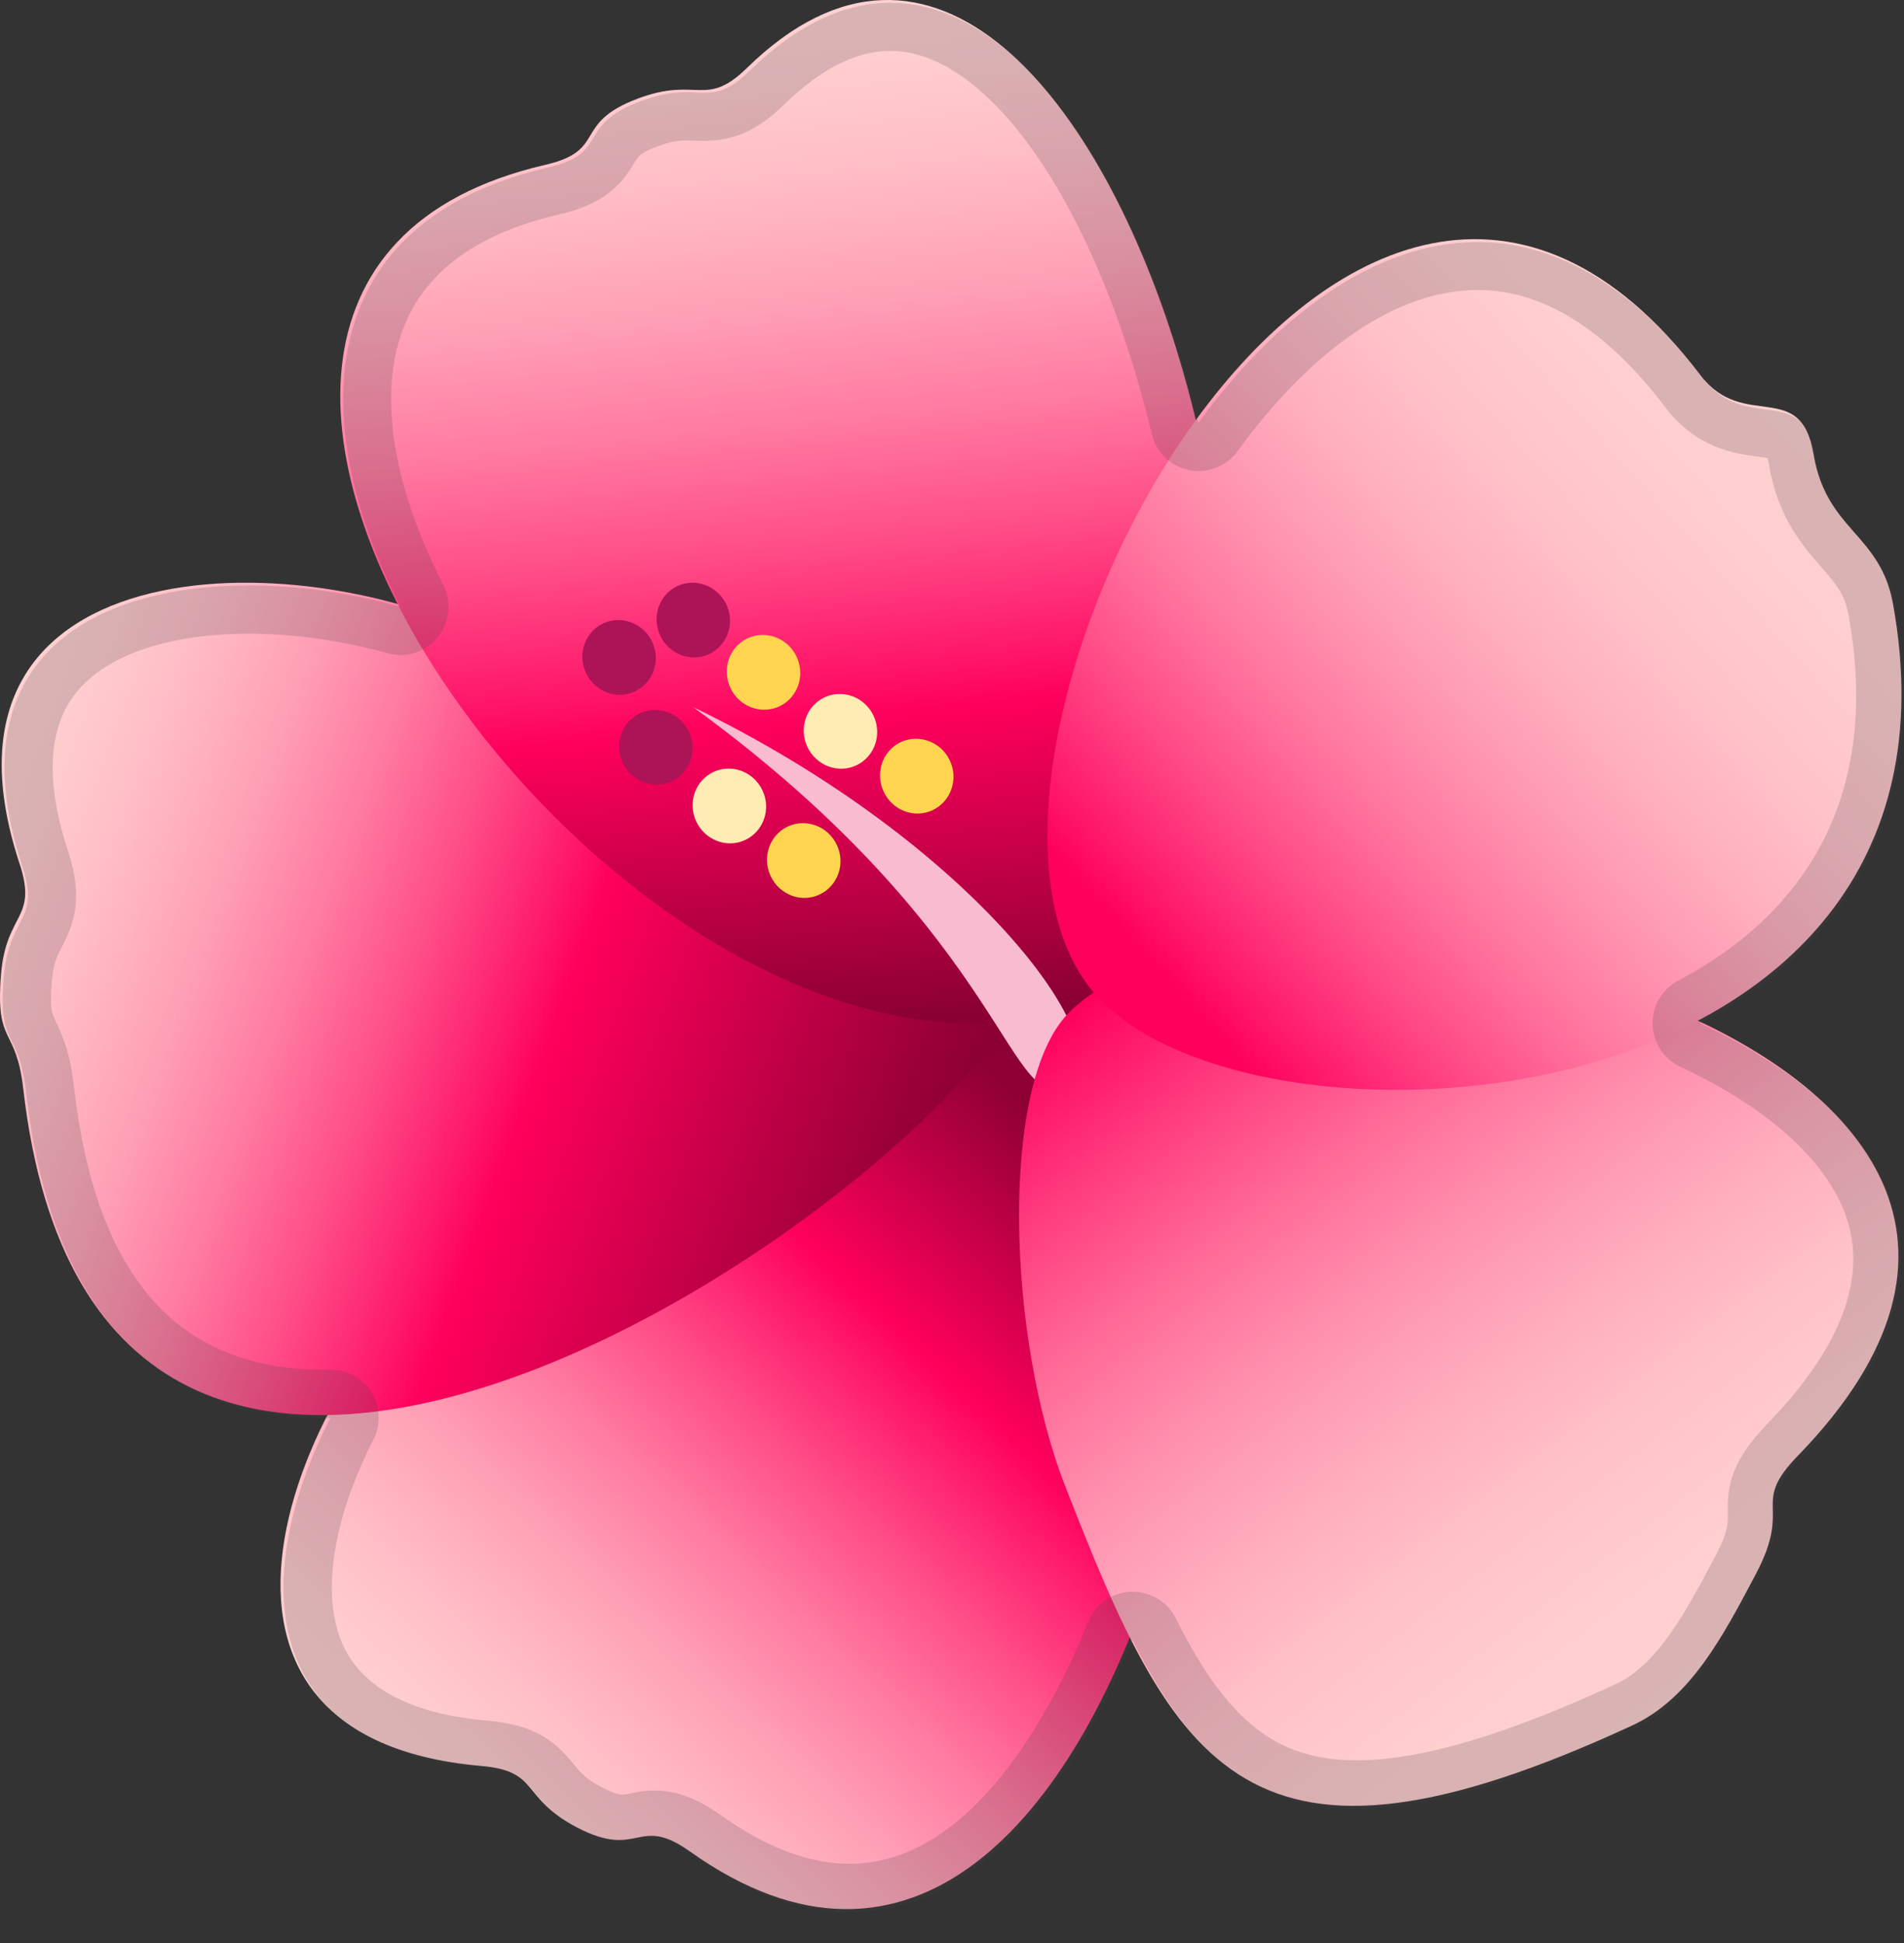 <svg width="50" height="51" viewBox="0 0 50 51" fill="none" xmlns="http://www.w3.org/2000/svg">
<rect x="0" y="0" width="50" height="51" fill="#333333" stroke="none"/>
<path d="M12.454 32.389C7.861 35.887 3.702 45.574 12.631 46.352C14.197 46.487 13.645 47.182 15.156 47.969C16.802 48.823 16.735 47.615 18.116 48.596C29.76 56.885 35.106 28.647 29.831 24.34C25.836 21.078 12.151 32.595 12.454 32.389V32.389Z" fill="url(#paint0_linear_1029_722)"/>
<path d="M13.275 16.999C8.253 14.154 -2.293 14.149 0.511 22.661C1.004 24.151 0.149 23.924 0.023 25.621C-0.116 27.469 0.418 26.905 0.612 28.588C2.574 45.747 22.641 32.794 26.505 26.762C29.157 22.619 12.963 16.802 13.275 16.999V16.999Z" fill="url(#paint1_linear_1029_722)"/>
<path d="M19.623 1.777C18.52 2.855 18.326 1.992 16.743 2.59C15.013 3.242 15.965 3.949 14.314 4.328C0.402 7.544 16.554 29.969 28.084 26.496C37.446 23.671 29.322 -7.699 19.623 1.777V1.777Z" fill="url(#paint2_linear_1029_722)"/>
<path d="M18.204 18.561C25.6 22.139 29.444 27.468 28.084 28.419C26.501 29.527 26.623 24.694 18.204 18.561Z" fill="#F8BBD0"/>
<path d="M21.525 23.479C22.005 23.251 22.207 22.67 21.976 22.178C21.744 21.685 21.168 21.471 20.688 21.694C20.208 21.921 20.006 22.502 20.237 22.994C20.469 23.491 21.046 23.706 21.525 23.479Z" fill="#FFD54F"/>
<path d="M19.572 22.047C20.052 21.82 20.254 21.239 20.023 20.746C19.791 20.253 19.215 20.039 18.735 20.262C18.255 20.489 18.053 21.07 18.284 21.563C18.516 22.055 19.092 22.274 19.572 22.047V22.047Z" fill="#FFECB3"/>
<path d="M24.493 21.264C24.973 21.036 25.175 20.455 24.944 19.963C24.712 19.47 24.135 19.256 23.655 19.479C23.176 19.706 22.974 20.287 23.205 20.779C23.437 21.276 24.013 21.491 24.493 21.264V21.264Z" fill="#FFD54F"/>
<path d="M22.489 20.088C22.969 19.86 23.172 19.28 22.94 18.787C22.708 18.295 22.132 18.08 21.652 18.303C21.172 18.53 20.97 19.111 21.201 19.604C21.433 20.096 22.01 20.315 22.489 20.088Z" fill="#FFECB3"/>
<path d="M20.469 18.539C20.949 18.312 21.151 17.731 20.919 17.238C20.688 16.746 20.111 16.531 19.631 16.754C19.151 16.982 18.949 17.562 19.181 18.055C19.408 18.547 19.985 18.766 20.469 18.539V18.539Z" fill="#FFD54F"/>
<path d="M18.625 17.168C19.105 16.941 19.307 16.36 19.075 15.867C18.844 15.375 18.267 15.16 17.787 15.383C17.307 15.61 17.105 16.191 17.337 16.684C17.568 17.176 18.145 17.395 18.625 17.168V17.168Z" fill="#AD1457"/>
<path d="M16.676 18.148C17.156 17.921 17.358 17.34 17.126 16.848C16.895 16.355 16.318 16.14 15.838 16.363C15.358 16.591 15.156 17.172 15.388 17.664C15.619 18.157 16.196 18.376 16.676 18.148V18.148Z" fill="#AD1457"/>
<path d="M17.641 20.506C18.121 20.281 18.322 19.699 18.091 19.206C17.86 18.714 17.283 18.497 16.803 18.723C16.324 18.948 16.122 19.53 16.354 20.022C16.585 20.515 17.161 20.731 17.641 20.506Z" fill="#AD1457"/>
<path d="M42.868 45.288C44.396 44.581 45.251 42.939 46.11 41.315C47.086 39.471 45.95 39.513 47.212 38.212C57.875 27.238 33.144 21.39 28.05 26.602C26.244 28.45 26.447 35.101 27.97 39.003C30.858 46.408 32.723 49.978 42.868 45.288V45.288Z" fill="url(#paint3_linear_1029_722)"/>
<path d="M49.709 15.841C49.376 14.005 47.958 13.925 47.625 11.922C47.288 9.914 45.785 11.332 44.657 9.851C35.455 -2.248 23.845 19.752 28.614 25.919C32.428 30.852 52.252 29.817 49.709 15.841V15.841Z" fill="url(#paint4_linear_1029_722)"/>
<path opacity="0.2" d="M23.378 1.335C26 1.335 28.825 5.473 30.248 11.396C30.361 11.876 30.744 12.242 31.229 12.339C31.313 12.356 31.393 12.364 31.477 12.364C31.877 12.364 32.256 12.175 32.5 11.842C34.483 9.115 36.722 7.612 38.806 7.612C40.523 7.612 42.178 8.647 43.731 10.689C44.556 11.775 45.575 11.91 46.185 11.99C46.257 11.998 46.349 12.011 46.417 12.023C46.429 12.066 46.442 12.124 46.455 12.2C46.686 13.581 47.347 14.334 47.827 14.886C48.21 15.324 48.442 15.589 48.543 16.136C49.536 21.604 46.661 24.379 44.072 25.738C43.647 25.961 43.386 26.403 43.399 26.883C43.411 27.363 43.689 27.793 44.123 27.999C46.72 29.215 48.311 30.794 48.614 32.436C48.888 33.926 48.139 35.597 46.387 37.399C45.432 38.384 45.36 39.057 45.373 39.718C45.377 39.996 45.381 40.211 45.074 40.792L45.036 40.863C44.266 42.316 43.538 43.692 42.418 44.21C39.513 45.553 37.295 46.205 35.632 46.205C33.531 46.205 32.239 45.195 30.875 42.476C30.66 42.046 30.223 41.781 29.747 41.781H29.696C29.2 41.802 28.762 42.109 28.576 42.568C27.613 44.938 25.516 48.921 22.308 48.921C21.256 48.921 20.119 48.491 18.924 47.641C18.305 47.203 17.754 46.997 17.185 46.997C16.924 46.997 16.705 47.039 16.55 47.073C16.444 47.094 16.386 47.106 16.339 47.106C16.234 47.106 16.044 47.039 15.817 46.921C15.388 46.698 15.245 46.525 15.064 46.302C14.626 45.768 14.121 45.279 12.82 45.166C10.921 45.002 9.671 44.395 9.099 43.364C8.4 42.101 8.665 40.017 9.806 37.786C10.008 37.391 9.987 36.919 9.755 36.544C9.524 36.174 9.12 35.951 8.682 35.951H8.661H8.509C4.662 35.951 2.515 33.518 1.942 28.517C1.841 27.637 1.656 27.203 1.458 26.799C1.357 26.593 1.307 26.488 1.357 25.785C1.395 25.305 1.496 25.103 1.627 24.85C1.942 24.235 2.195 23.583 1.787 22.341C1.206 20.577 1.252 19.209 1.921 18.283C2.679 17.235 4.359 16.633 6.527 16.633C7.709 16.633 8.972 16.81 10.181 17.146C10.294 17.176 10.408 17.193 10.517 17.193C10.892 17.193 11.25 17.029 11.494 16.73C11.81 16.342 11.869 15.804 11.641 15.357C10.227 12.579 9.894 10.091 10.703 8.353C11.33 7.01 12.664 6.096 14.672 5.633C15.922 5.343 16.339 4.804 16.659 4.273C16.773 4.088 16.819 4.012 17.261 3.844C17.623 3.705 17.846 3.688 18.032 3.688C18.103 3.688 18.17 3.693 18.238 3.693C18.326 3.697 18.41 3.697 18.494 3.697C19.282 3.697 19.905 3.415 20.582 2.754C21.547 1.811 22.485 1.335 23.378 1.335M23.378 0.072C22.203 0.072 20.966 0.611 19.698 1.849C19.172 2.362 18.857 2.434 18.494 2.434C18.351 2.434 18.204 2.421 18.036 2.421C17.728 2.421 17.354 2.459 16.819 2.657C15.089 3.309 16.04 4.017 14.39 4.396C8.282 5.81 7.97 10.925 10.517 15.926C9.233 15.568 7.853 15.366 6.527 15.366C2.389 15.366 -1.19 17.34 0.583 22.733C1.075 24.223 0.221 23.995 0.094 25.692C-0.045 27.54 0.49 26.976 0.684 28.66C1.408 34.978 4.586 37.214 8.505 37.214H8.678C6.619 41.238 6.628 45.894 12.706 46.424C14.272 46.559 13.721 47.254 15.232 48.041C15.725 48.298 16.066 48.369 16.335 48.369C16.668 48.369 16.899 48.26 17.181 48.26C17.434 48.26 17.733 48.344 18.187 48.668C19.665 49.721 21.037 50.184 22.3 50.184C25.562 50.184 28.092 47.102 29.738 43.044C31.136 45.822 32.731 47.472 35.623 47.472C37.455 47.472 39.799 46.812 42.94 45.364C44.468 44.656 45.322 43.014 46.181 41.39C47.158 39.546 46.021 39.588 47.284 38.287C52.268 33.156 49.515 29.148 44.653 26.862C48.278 24.955 50.782 21.449 49.776 15.917C49.444 14.082 48.025 14.002 47.692 11.998C47.356 9.99 45.853 11.409 44.725 9.927C42.797 7.393 40.759 6.353 38.793 6.353C36.07 6.353 33.477 8.344 31.468 11.101C30.079 5.28 27.032 0.072 23.378 0.072V0.072Z" fill="#424242"/>
<defs>
<linearGradient id="paint0_linear_1029_722" x1="32.263" y1="26.63" x2="12.023" y2="48.038" gradientUnits="userSpaceOnUse">
<stop offset="0.01" stop-color="#8A0032"/>
<stop offset="0.182" stop-color="#8E0034"/>
<stop offset="0.406" stop-color="#FF005D"/>
<stop offset="0.44" stop-color="#FF1368"/>
<stop offset="0.55" stop-color="#FF4C87"/>
<stop offset="0.657" stop-color="#FF7CA2"/>
<stop offset="0.758" stop-color="#FFA1B6"/>
<stop offset="0.852" stop-color="#FFBBC5"/>
<stop offset="0.935" stop-color="#FFCBCE"/>
<stop offset="1" stop-color="#FFD1D1"/>
</linearGradient>
<linearGradient id="paint1_linear_1029_722" x1="24.516" y1="32.306" x2="-1.294" y2="22.813" gradientUnits="userSpaceOnUse">
<stop offset="0.01" stop-color="#8A0032"/>
<stop offset="0.406" stop-color="#FF005D"/>
<stop offset="0.44" stop-color="#FF1368"/>
<stop offset="0.55" stop-color="#FF4C87"/>
<stop offset="0.657" stop-color="#FF7CA2"/>
<stop offset="0.758" stop-color="#FFA1B6"/>
<stop offset="0.852" stop-color="#FFBBC5"/>
<stop offset="0.935" stop-color="#FFCBCE"/>
<stop offset="1" stop-color="#FFD1D1"/>
</linearGradient>
<linearGradient id="paint2_linear_1029_722" x1="21.877" y1="27.248" x2="19.314" y2="0.362" gradientUnits="userSpaceOnUse">
<stop offset="0.01" stop-color="#8A0032"/>
<stop offset="0.309" stop-color="#FF005D"/>
<stop offset="0.349" stop-color="#FF1368"/>
<stop offset="0.477" stop-color="#FF4C87"/>
<stop offset="0.602" stop-color="#FF7CA2"/>
<stop offset="0.719" stop-color="#FFA1B6"/>
<stop offset="0.828" stop-color="#FFBBC5"/>
<stop offset="0.925" stop-color="#FFCBCE"/>
<stop offset="1" stop-color="#FFD1D1"/>
</linearGradient>
<linearGradient id="paint3_linear_1029_722" x1="30.228" y1="24.887" x2="44.781" y2="43.945" gradientUnits="userSpaceOnUse">
<stop stop-color="#FF005D"/>
<stop offset="0.022" stop-color="#FF0962"/>
<stop offset="0.162" stop-color="#FF3D7F"/>
<stop offset="0.304" stop-color="#FF6B98"/>
<stop offset="0.445" stop-color="#FF90AD"/>
<stop offset="0.586" stop-color="#FFACBD"/>
<stop offset="0.726" stop-color="#FFC1C8"/>
<stop offset="0.864" stop-color="#FFCDCF"/>
<stop offset="1" stop-color="#FFD1D1"/>
</linearGradient>
<linearGradient id="paint4_linear_1029_722" x1="30.514" y1="25.612" x2="46.863" y2="10.948" gradientUnits="userSpaceOnUse">
<stop stop-color="#FF005D"/>
<stop offset="0.048" stop-color="#FF1468"/>
<stop offset="0.178" stop-color="#FF4684"/>
<stop offset="0.31" stop-color="#FF719C"/>
<stop offset="0.444" stop-color="#FF93AF"/>
<stop offset="0.578" stop-color="#FFAFBE"/>
<stop offset="0.715" stop-color="#FFC2C9"/>
<stop offset="0.854" stop-color="#FFCDCF"/>
<stop offset="1" stop-color="#FFD1D1"/>
</linearGradient>
</defs>
</svg>
